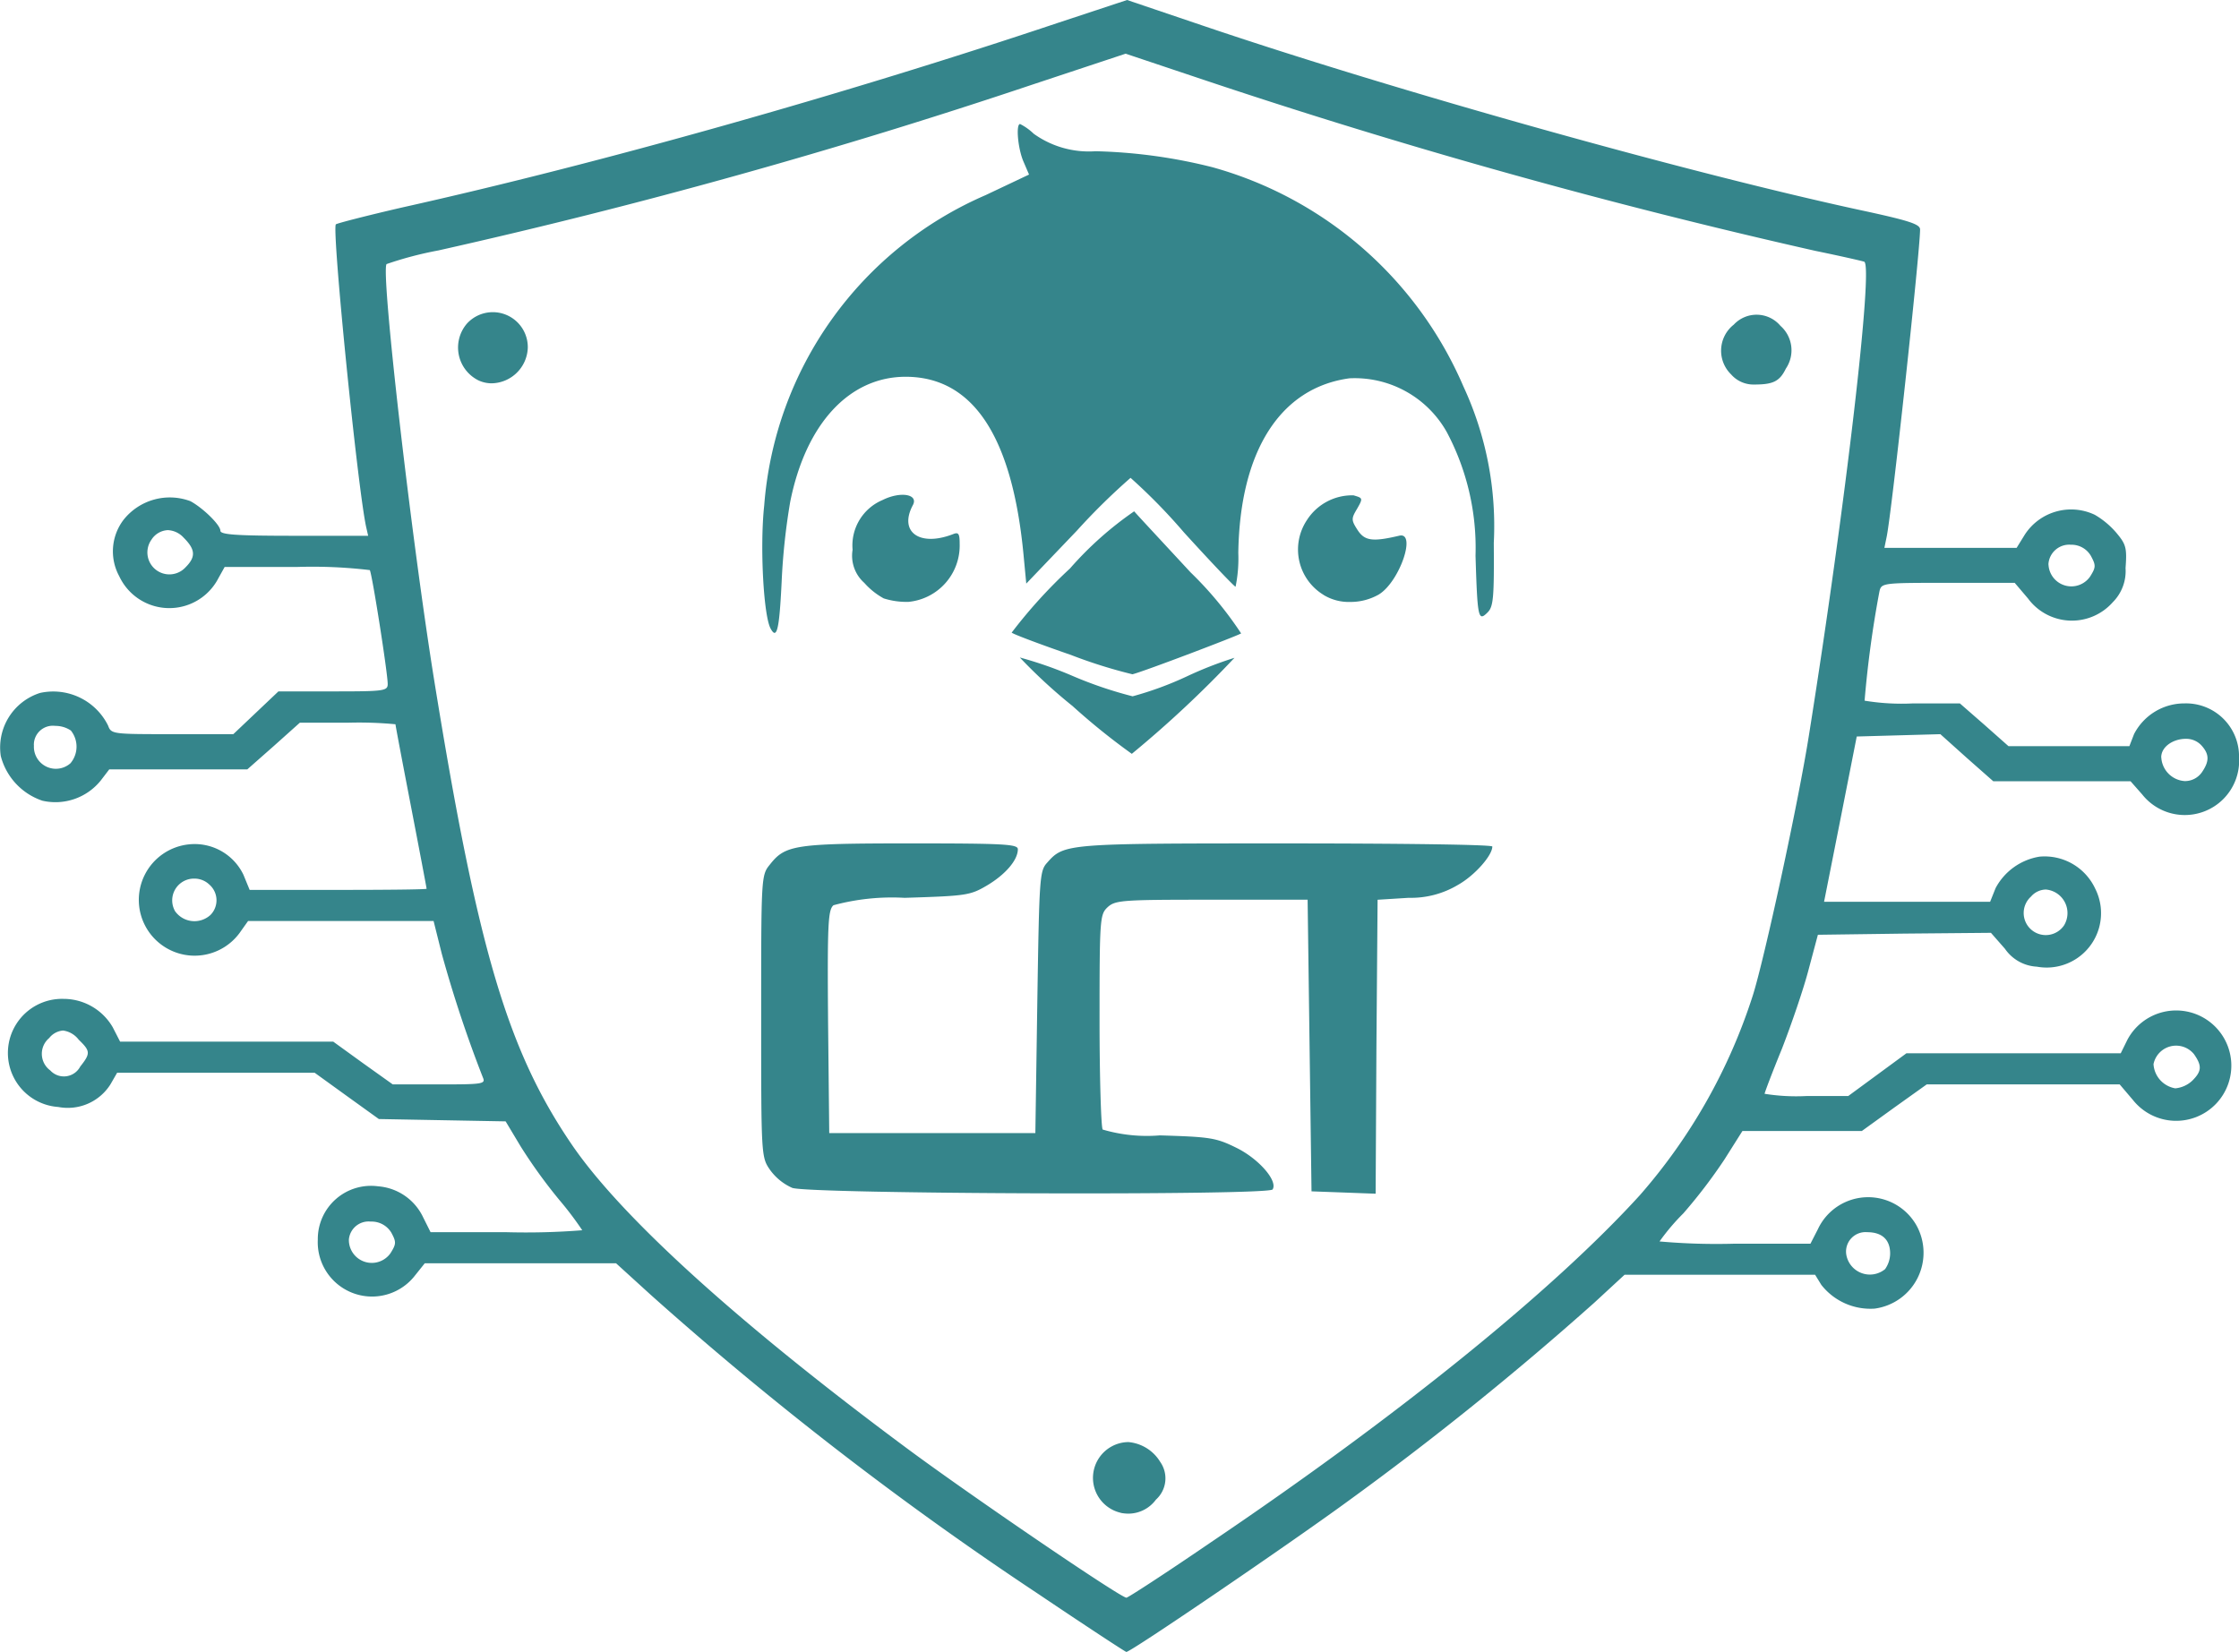 <svg xmlns="http://www.w3.org/2000/svg" width="100" height="73.805" viewBox="0 0 100 73.805">
  <path id="Logo" d="M1778.362,151.2a152.48,152.48,0,0,1-17.3-13.357l-1.546-1.407h-8.546l-.486.608a2.426,2.426,0,0,1-4.29-1.668,2.377,2.377,0,0,1,2.692-2.38,2.429,2.429,0,0,1,2.015,1.39l.33.66h3.387a31.918,31.918,0,0,0,3.387-.087,14.9,14.9,0,0,0-1.025-1.355,23.081,23.081,0,0,1-1.72-2.38l-.677-1.129-2.831-.052-2.831-.052-1.424-1.025-1.442-1.042h-8.824l-.3.521a2.254,2.254,0,0,1-2.328,1.007,2.418,2.418,0,0,1,.243-4.829,2.54,2.54,0,0,1,2.189,1.268l.33.643h9.519l1.32.955,1.338.955h2.084c1.911,0,2.067-.017,1.945-.3a55.963,55.963,0,0,1-1.841-5.541l-.365-1.459h-8.285l-.382.538a2.493,2.493,0,1,1-2.275-3.96,2.416,2.416,0,0,1,2.449,1.355l.278.677h3.96c2.171,0,3.943-.017,3.943-.052s-.313-1.685-.695-3.665-.695-3.63-.695-3.682a17.286,17.286,0,0,0-2.136-.069h-2.136l-1.164,1.042-1.181,1.042h-6.166l-.382.5a2.6,2.6,0,0,1-2.605.9,2.862,2.862,0,0,1-1.859-2,2.557,2.557,0,0,1,1.754-2.814,2.732,2.732,0,0,1,3.04,1.459c.139.382.208.382,2.866.382h2.727l1.007-.955,1.007-.955h2.432c2.275,0,2.449-.017,2.449-.33,0-.486-.695-4.916-.8-5.089a21.665,21.665,0,0,0-3.283-.139h-3.2l-.278.5a2.467,2.467,0,0,1-4.429-.087,2.323,2.323,0,0,1,.191-2.519,2.634,2.634,0,0,1,2.988-.834c.556.3,1.338,1.06,1.338,1.32,0,.174.695.226,3.3.226h3.3l-.087-.382c-.382-1.72-1.546-13.34-1.355-13.531.069-.052,1.424-.4,3.005-.764,8.807-1.963,19.75-5.055,29.233-8.233L1782.339,80l3.335,1.129c8.65,2.936,22.042,6.687,29.789,8.338,1.824.4,2.293.556,2.293.782,0,.973-1.268,12.68-1.494,13.74l-.1.486h5.906l.365-.591a2.465,2.465,0,0,1,3.127-.886,3.741,3.741,0,0,1,.973.816c.417.5.469.66.4,1.563a1.972,1.972,0,0,1-.573,1.529,2.437,2.437,0,0,1-3.787-.174l-.591-.695h-2.97c-2.953,0-2.988,0-3.074.4a47.734,47.734,0,0,0-.66,4.864,10.145,10.145,0,0,0,2.171.122h2.084l1.094.955,1.077.955h5.4l.208-.538a2.528,2.528,0,0,1,2.258-1.372,2.367,2.367,0,0,1,2.432,2.4,2.428,2.428,0,0,1-4.325,1.668l-.521-.591h-6.132l-1.181-1.042-1.181-1.06-1.876.052-1.859.052-.729,3.7-.73,3.682h7.417l.243-.608a2.714,2.714,0,0,1,1.963-1.407,2.492,2.492,0,0,1,2.484,1.424,2.43,2.43,0,0,1-2.605,3.491,1.845,1.845,0,0,1-1.424-.8l-.625-.712-3.873.035-3.856.052-.417,1.563c-.226.868-.764,2.432-1.181,3.509-.434,1.06-.782,1.98-.782,2.032a8.9,8.9,0,0,0,1.876.1h1.859l1.3-.955,1.3-.955h9.571l.3-.608a2.465,2.465,0,1,1,.243,2.692l-.591-.695h-8.615l-1.459,1.042-1.442,1.042h-5.333l-.8,1.268a23.367,23.367,0,0,1-1.841,2.414,9.635,9.635,0,0,0-1.06,1.251,28.721,28.721,0,0,0,3.37.1h3.37l.33-.643a2.478,2.478,0,0,1,4.395-.191,2.518,2.518,0,0,1-1.859,3.735,2.785,2.785,0,0,1-2.38-1.06l-.278-.452h-8.511l-1.355,1.251a140.664,140.664,0,0,1-11.065,8.911c-2.519,1.841-9.623,6.687-9.831,6.687C1782.27,153.8,1780.5,152.64,1778.362,151.2Zm-.278-67.412a266.561,266.561,0,0,1-26.506,7.4,16.2,16.2,0,0,0-2.31.608c-.278.243,1.094,12.211,2.137,18.673,1.928,11.916,3.266,16.449,6.114,20.635,2.189,3.231,7.452,8.008,14.99,13.6,2.831,2.1,9.536,6.67,9.8,6.67.07,0,1.754-1.094,3.735-2.449,8.442-5.7,15.32-11.273,19.194-15.529a25.2,25.2,0,0,0,5.037-8.893c.5-1.546,2.05-8.65,2.536-11.777,1.615-10.161,2.866-20.879,2.449-21.035-.1-.035-1.094-.261-2.189-.486a280.821,280.821,0,0,1-27.167-7.591l-3.63-1.216Zm36.372,52.231a1.069,1.069,0,0,0,1.737.677,1.227,1.227,0,0,0,.226-.695c0-.625-.365-.955-1.025-.955A.869.869,0,0,0,1814.456,136.018Zm-66.874-.643a1.023,1.023,0,0,0,1.859.608c.261-.417.261-.5.035-.921a1.027,1.027,0,0,0-.917-.491A.884.884,0,0,0,1747.582,135.375Zm80.6-7.834a1.168,1.168,0,0,0,.973,1.077,1.281,1.281,0,0,0,.764-.347c.417-.417.434-.66.069-1.181a1.029,1.029,0,0,0-1.807.452Zm-93.971-1.181a.919.919,0,0,0,.035,1.459.825.825,0,0,0,1.338-.174c.469-.591.452-.695-.069-1.2a1.052,1.052,0,0,0-.7-.409A.88.88,0,0,0,1734.207,126.36Zm88.517-6.323a.986.986,0,1,0,1.459,1.3,1.057,1.057,0,0,0-.81-1.6A.9.9,0,0,0,1822.724,120.037Zm-82.889.695a1.061,1.061,0,0,0,1.563.139.931.931,0,0,0-.052-1.355.963.963,0,0,0-.659-.267A.973.973,0,0,0,1739.835,120.732Zm88.69-6.9a1.123,1.123,0,0,0,1.042,1.06.923.923,0,0,0,.764-.382c.347-.5.347-.816-.017-1.216a.928.928,0,0,0-.71-.289C1829.079,113.009,1828.526,113.343,1828.526,113.836Zm-95.013-.538a.982.982,0,0,0,1.633.8,1.152,1.152,0,0,0,.017-1.459,1.221,1.221,0,0,0-.695-.208A.847.847,0,0,0,1733.513,113.3Zm89.976-8.077a1.021,1.021,0,0,0,1.859.538c.261-.417.261-.5.035-.921a1,1,0,0,0-.892-.5A.93.93,0,0,0,1823.488,105.221Zm-84.713-1.129a.982.982,0,0,0,1.511,1.251c.469-.469.434-.8-.087-1.32a1.014,1.014,0,0,0-.706-.337A.913.913,0,0,0,1738.776,104.092Zm43.286,43.494a1.6,1.6,0,0,1,.33-3.161,1.85,1.85,0,0,1,1.424.886,1.278,1.278,0,0,1-.191,1.685,1.531,1.531,0,0,1-1.214.626A1.831,1.831,0,0,1,1782.061,147.586ZM1792,133.273l-1.424-.052-.087-6.514-.087-6.514h-4.273c-3.978,0-4.308.017-4.655.33-.347.33-.365.469-.365,5.037,0,2.588.069,4.794.139,4.9a6.987,6.987,0,0,0,2.553.261c2.241.069,2.5.1,3.422.556.99.486,1.859,1.476,1.615,1.859-.174.278-20.67.208-21.452-.069a2.44,2.44,0,0,1-.99-.8c-.4-.573-.4-.625-.4-6.861,0-6.2,0-6.305.382-6.774.695-.886,1.094-.955,6.305-.955,4.186,0,4.777.035,4.777.261,0,.486-.556,1.129-1.372,1.615-.764.452-.938.469-3.682.556a10.029,10.029,0,0,0-3.179.33c-.243.208-.278.8-.243,5.211l.052,4.968h9.206l.087-5.836c.087-5.541.1-5.871.434-6.236.764-.868.834-.868,10.682-.868,5.055,0,9.206.052,9.206.139,0,.4-.782,1.285-1.511,1.7a4.086,4.086,0,0,1-2.223.591l-1.39.087-.052,6.566-.035,6.566Zm-12.072-21.712a23.72,23.72,0,0,1-2.38-2.189,17.774,17.774,0,0,1,2.38.834,18.165,18.165,0,0,0,2.658.9,15,15,0,0,0,2.414-.886,16.907,16.907,0,0,1,2.136-.834,49.453,49.453,0,0,1-4.586,4.29A29.917,29.917,0,0,1,1779.925,111.561Zm-.069-2.293c-1.407-.486-2.605-.938-2.675-1.007a22.28,22.28,0,0,1,2.605-2.866,15.424,15.424,0,0,1,2.866-2.553c.069.087,1.216,1.32,2.519,2.727a16.121,16.121,0,0,1,2.258,2.727c-.139.1-4.342,1.7-4.846,1.824l-.017,0A22.194,22.194,0,0,1,1779.855,109.268Zm-13.427-1.164c-.33-.521-.5-3.7-.3-5.524a16.465,16.465,0,0,1,9.883-13.861l1.945-.921-.261-.608c-.243-.591-.33-1.65-.139-1.65a2.508,2.508,0,0,1,.608.434,4.223,4.223,0,0,0,2.762.782,23.5,23.5,0,0,1,5.211.712,17.211,17.211,0,0,1,11.221,9.8,14.785,14.785,0,0,1,1.355,6.983c.017,2.449-.017,2.849-.278,3.109-.417.417-.452.261-.538-2.536a11.022,11.022,0,0,0-1.285-5.524,4.715,4.715,0,0,0-4.342-2.4c-3.092.417-4.9,3.248-4.968,7.8a6.305,6.305,0,0,1-.122,1.511c-.052,0-1.094-1.094-2.31-2.432a25.633,25.633,0,0,0-2.38-2.432,28.89,28.89,0,0,0-2.4,2.362l-2.258,2.362-.122-1.285q-.756-7.947-5.263-7.955c-2.519,0-4.464,2.1-5.159,5.593a28.959,28.959,0,0,0-.382,3.578c-.08,1.626-.16,2.27-.318,2.27C1766.548,108.273,1766.493,108.213,1766.428,108.1Zm24.682-1.529a2.37,2.37,0,0,1-.747-3.335,2.4,2.4,0,0,1,2.084-1.112c.417.122.434.122.156.608-.26.434-.26.5.035.955.313.469.66.521,1.841.243.8-.208.035,2.05-.9,2.623a2.556,2.556,0,0,1-1.286.334A2.17,2.17,0,0,1,1791.111,106.576Zm-18.568.313a3.368,3.368,0,0,1-1.077-.156,3.249,3.249,0,0,1-.869-.695,1.618,1.618,0,0,1-.521-1.476,2.2,2.2,0,0,1,1.338-2.223c.8-.4,1.615-.261,1.355.226-.643,1.2.3,1.876,1.789,1.3.243-.1.3-.035.3.417a2.528,2.528,0,0,1-2.284,2.606Zm36.789-10.144a1.479,1.479,0,0,1,.1-2.241,1.392,1.392,0,0,1,2.084.052,1.457,1.457,0,0,1,.243,1.911c-.278.573-.573.712-1.407.712A1.327,1.327,0,0,1,1809.332,96.744ZM1753.384,97a1.638,1.638,0,0,1-.521-2.553,1.563,1.563,0,0,1,2.71,1.077,1.646,1.646,0,0,1-1.62,1.6A1.41,1.41,0,0,1,1753.384,97Z" transform="translate(-1732 -80)" fill="#35858b"/>
</svg>
